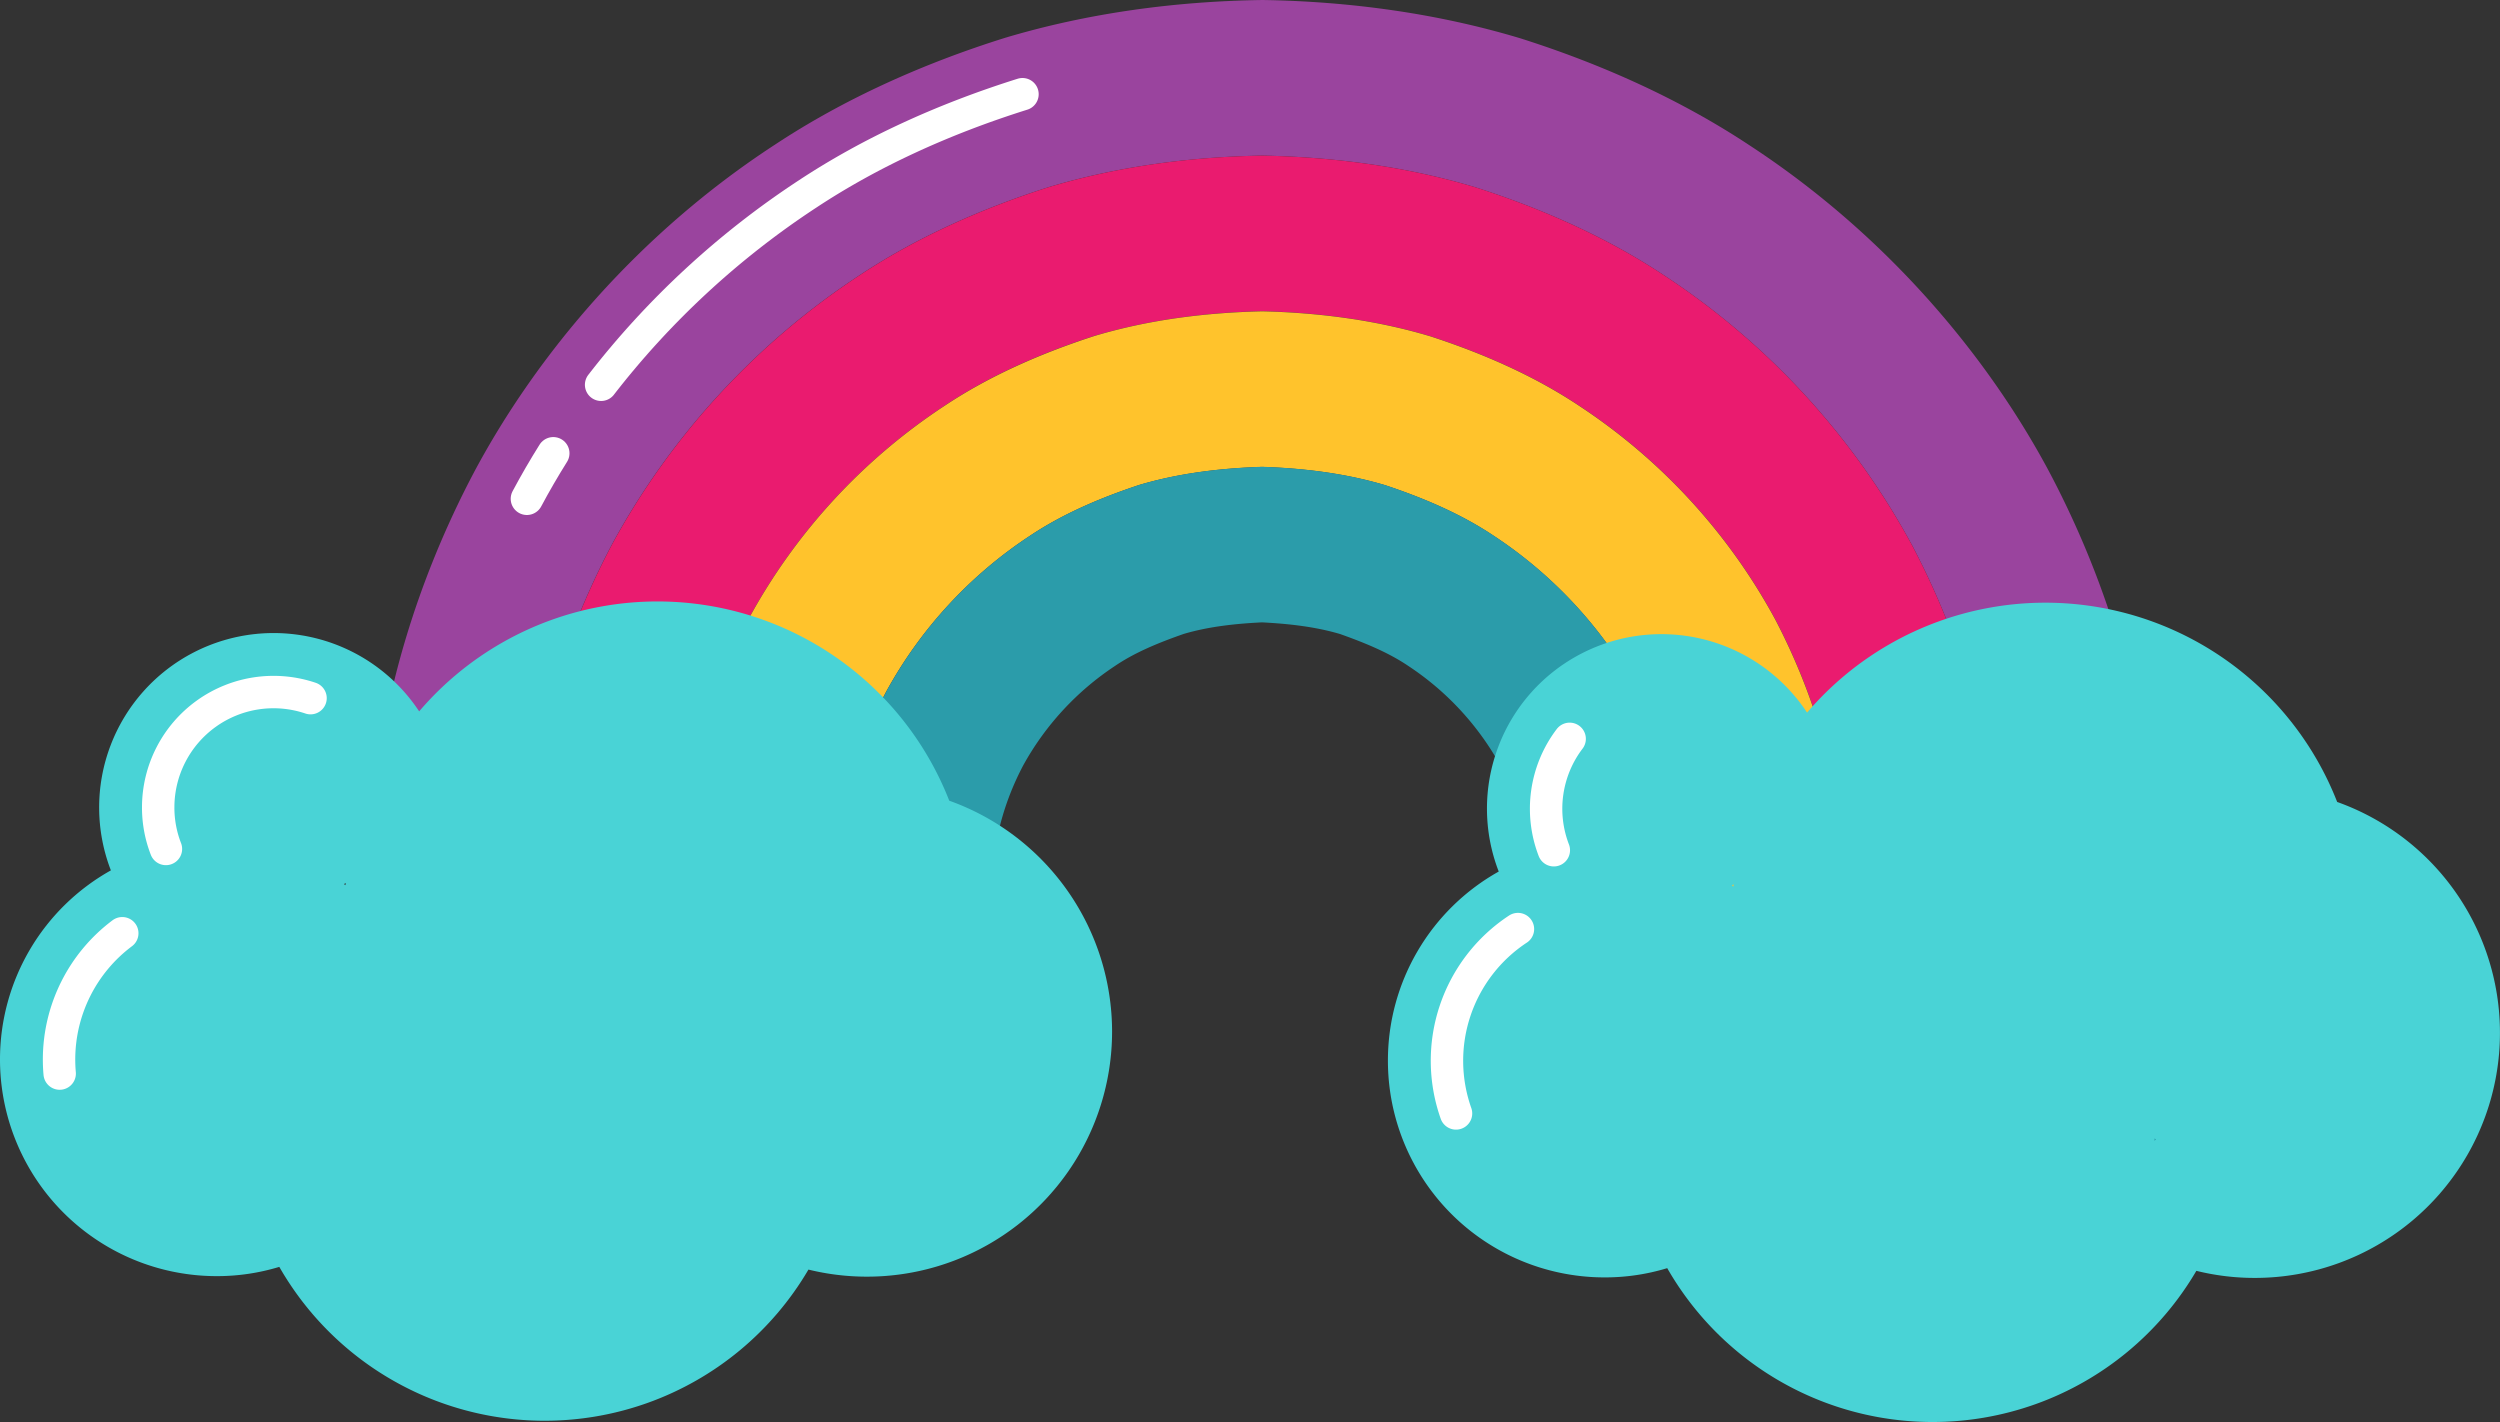 <svg xmlns="http://www.w3.org/2000/svg" width="1080" height="614.34" viewBox="0 0 1080 614.34"><rect x="0" y="0" width="1080" height="614.34" fill="#333333" stroke="none"/><g id="Слой_2" data-name="Слой 2"><g id="hippie12_145798021"><g id="hippie12_145798021-2" data-name="hippie12_145798021"><path d="M863.69 386.1s-.17-3.89-.48-11.2c-.19-3.65-.42-8.15-.69-13.44a131.56 131.56.0 0 0-1.93-18.13c-3-27.09-12.56-65.87-34.43-107.49A323.84 323.84.0 0 0 719.05 119.07c-24.45-16.25-52.36-28.77-81.69-38.16-29.59-8.9-60.82-13.08-92-13.69-31.15.55-62.39 4.67-92 13.52-29.34 9.34-57.28 21.81-81.76 38A324.06 324.06.0 0 0 264.3 235.33c-21.94 41.57-31.55 80.34-34.63 107.42a133.77 133.77.0 0 0-2 18.12c-.27 5.3-.51 9.8-.7 13.45-.33 7.3-.5 11.2-.5 11.2l-67.22-.06s.19-4.71.54-13.54c.24-4.42.53-9.86.87-16.26a177.55 177.55.0 0 1 2.37-21.94c3.85-32.76 15.35-79.84 42-130.18 26.76-50 70.29-102.33 129.89-141.14 29.66-19.57 63.46-34.82 99.08-46C469.94 5.62 507.79.54 545.45.0c37.65.61 75.49 5.76 111.36 16.56 35.6 11.29 69.37 26.6 99 46.23 59.52 38.92 103 91.33 129.63 141.37 26.57 50.39 38 97.49 41.77 130.26a177.4 177.4.0 0 1 2.34 21.94c.33 6.4.61 11.85.83 16.26.34 8.84.52 13.54.52 13.54z" fill="#9a449e"/><path d="M259.68 166.22a368.19 368.19.0 0 1 89.21-82.44c26.68-17.61 57.86-32.08 92.82-43.08" fill="none" stroke="#fff" stroke-linecap="round" stroke-miterlimit="10" stroke-width="14"/><path d="M227.62 215.48q5.34-10 11.4-19.67" fill="none" stroke="#fff" stroke-linecap="round" stroke-miterlimit="10" stroke-width="14"/><path d="M796.47 386s-.16-3.08-.45-8.85c-.14-2.89-.31-6.45-.52-10.64A91.11 91.11.0 0 0 794 352.24c-2.29-21.41-9.93-51.88-27.09-84.71a256.66 256.66.0 0 0-84.59-92.19C663 162.48 641 152.75 617.91 145.25c-23.31-7-47.93-10.21-72.59-10.81-24.66.56-49.28 3.72-72.6 10.68-23.08 7.46-45.14 17.14-64.44 30a256.7 256.7.0 0 0-84.76 92c-17.22 32.8-24.92 63.26-27.24 84.67a90 90 0 0 0-1.56 14.3c-.22 4.19-.4 7.75-.55 10.63-.29 5.78-.45 8.86-.45 8.86l-67.22-.06s.17-3.9.5-11.2c.19-3.65.43-8.15.7-13.45a133.77 133.77.0 0 1 2-18.12c3.08-27.08 12.69-65.85 34.63-107.42A324.06 324.06.0 0 1 371.62 118.74c24.48-16.19 52.42-28.66 81.76-38 29.61-8.85 60.85-13 92-13.52 31.16.61 62.39 4.79 92 13.69 29.33 9.39 57.24 21.91 81.69 38.16A323.84 323.84.0 0 1 826.16 235.84c21.87 41.62 31.4 80.4 34.43 107.49a131.56 131.56.0 0 1 1.93 18.13c.27 5.29.5 9.79.69 13.44.31 7.31.48 11.2.48 11.2z" fill="#ea1b6f"/><path d="M729.25 386s-.14-2.26-.4-6.51c-.53-4.21.16-10.57-1.51-18.32-1.54-15.73-7.28-37.88-19.74-61.94a189.44 189.44.0 0 0-62.07-67.59c-14.1-9.48-30.28-16.42-47.07-22-17-5.1-35-7.33-53.2-7.94-18.17.58-36.18 2.78-53.21 7.84-16.8 5.59-33 12.49-47.12 21.94a189.3 189.3.0 0 0-62.18 67.48c-12.51 24-18.3 46.18-19.86 61.9-1.69 7.75-1 14.12-1.55 18.32-.26 4.24-.41 6.51-.41 6.51l-67.21-.06s.16-3.08.45-8.86c.15-2.88.33-6.44.55-10.63a90 90 0 0 1 1.56-14.3c2.32-21.41 10-51.87 27.24-84.67a256.7 256.7.0 0 1 84.76-92c19.3-12.83 41.36-22.51 64.44-30 23.32-7 47.94-10.12 72.6-10.68 24.66.6 49.28 3.81 72.59 10.81 23.06 7.5 45.1 17.23 64.38 30.09a256.66 256.66.0 0 1 84.59 92.19c17.16 32.83 24.8 63.3 27.09 84.71a91.11 91.11.0 0 1 1.53 14.31c.21 4.19.38 7.75.52 10.64.29 5.77.45 8.85.45 8.85z" fill="#ffc32c"/><path d="M662 385.92c-1.21.33 2.37-24.37-13.72-55a122.14 122.14.0 0 0-39.54-43c-8.93-6.09-19.24-10.24-29.76-14-10.75-3.19-22.14-4.45-33.81-5.06-11.68.58-23.06 1.83-33.82 5-10.53 3.7-20.85 7.83-29.79 13.91A122.07 122.07.0 0 0 442 330.7c-16.14 30.64-12.61 55.34-13.82 55l-67.22-.06s.15-2.27.41-6.51c.54-4.2-.14-10.57 1.55-18.32 1.56-15.72 7.35-37.86 19.86-61.9a189.3 189.3.0 0 1 62.18-67.48c14.13-9.45 30.32-16.35 47.12-21.94 17-5.06 35-7.26 53.21-7.84 18.17.61 36.17 2.84 53.2 7.94 16.79 5.61 33 12.55 47.07 22a189.44 189.44.0 0 1 62.07 67.59c12.46 24.06 18.2 46.21 19.74 61.94 1.67 7.75 1 14.11 1.51 18.32.26 4.25.4 6.51.4 6.51z" fill="#2b9caa"/><path d="M931.38 492.24a2.71 2.71.0 0 1-.7.55 3.89 3.89.0 0 0 .08-1z" fill="#2b9caa"/><path d="M599.58 458.17a93.6 93.6.0 0 0 93.57 93.67 92.31 92.31.0 0 0 27.09-4A132.08 132.08.0 0 0 948.83 549a104.74 104.74.0 0 0 25.22 3.06 105.88 105.88.0 0 0 35.61-205.61 135.33 135.33.0 0 0-229-38.6 75.36 75.36.0 0 0-133.21 68.66A93.53 93.53.0 0 0 599.58 458.17zM748.92 382a4.44 4.44.0 0 0-.07 1l-.62-.41A2.46 2.46.0 0 1 748.92 382z" fill="#49d3d6"/><path d="M671.25 367.3a49.91 49.91.0 0 1 6.84-48.12" fill="none" stroke="#fff" stroke-linecap="round" stroke-miterlimit="10" stroke-width="14"/><path d="M629 481a68.12 68.12.0 0 1 26.75-79.64" fill="none" stroke="#fff" stroke-linecap="round" stroke-miterlimit="10" stroke-width="14"/><path d="M0 457.62a93.61 93.61.0 0 0 93.57 93.67 92.31 92.31.0 0 0 27.09-4 132.08 132.08.0 0 0 228.59 1.17 105.9 105.9.0 0 0 131.17-102.7 106 106 0 0 0-70.34-99.86 135.34 135.34.0 0 0-229-38.59A75.36 75.36.0 0 0 47.9 376 93.56 93.56.0 0 0 0 457.62zM149.34 381.4a4.44 4.44.0 0 0-.07 1l-.62-.41A2.46 2.46.0 0 1 149.34 381.4z" fill="#49d3d6"/><path d="M71.68 366.75a49.33 49.33.0 0 1-3.34-18 49.83 49.83.0 0 1 65.81-47.15" fill="none" stroke="#fff" stroke-linecap="round" stroke-miterlimit="10" stroke-width="14"/><path d="M25.78 463.78q-.27-3-.27-6.14a68.18 68.18.0 0 1 27.31-54.48" fill="none" stroke="#fff" stroke-linecap="round" stroke-miterlimit="10" stroke-width="14"/><path d="M931.38 492.24a2.71 2.71.0 0 1-.7.55 3.89 3.89.0 0 0 .08-1z" fill="#2b9caa"/></g></g></g></svg>